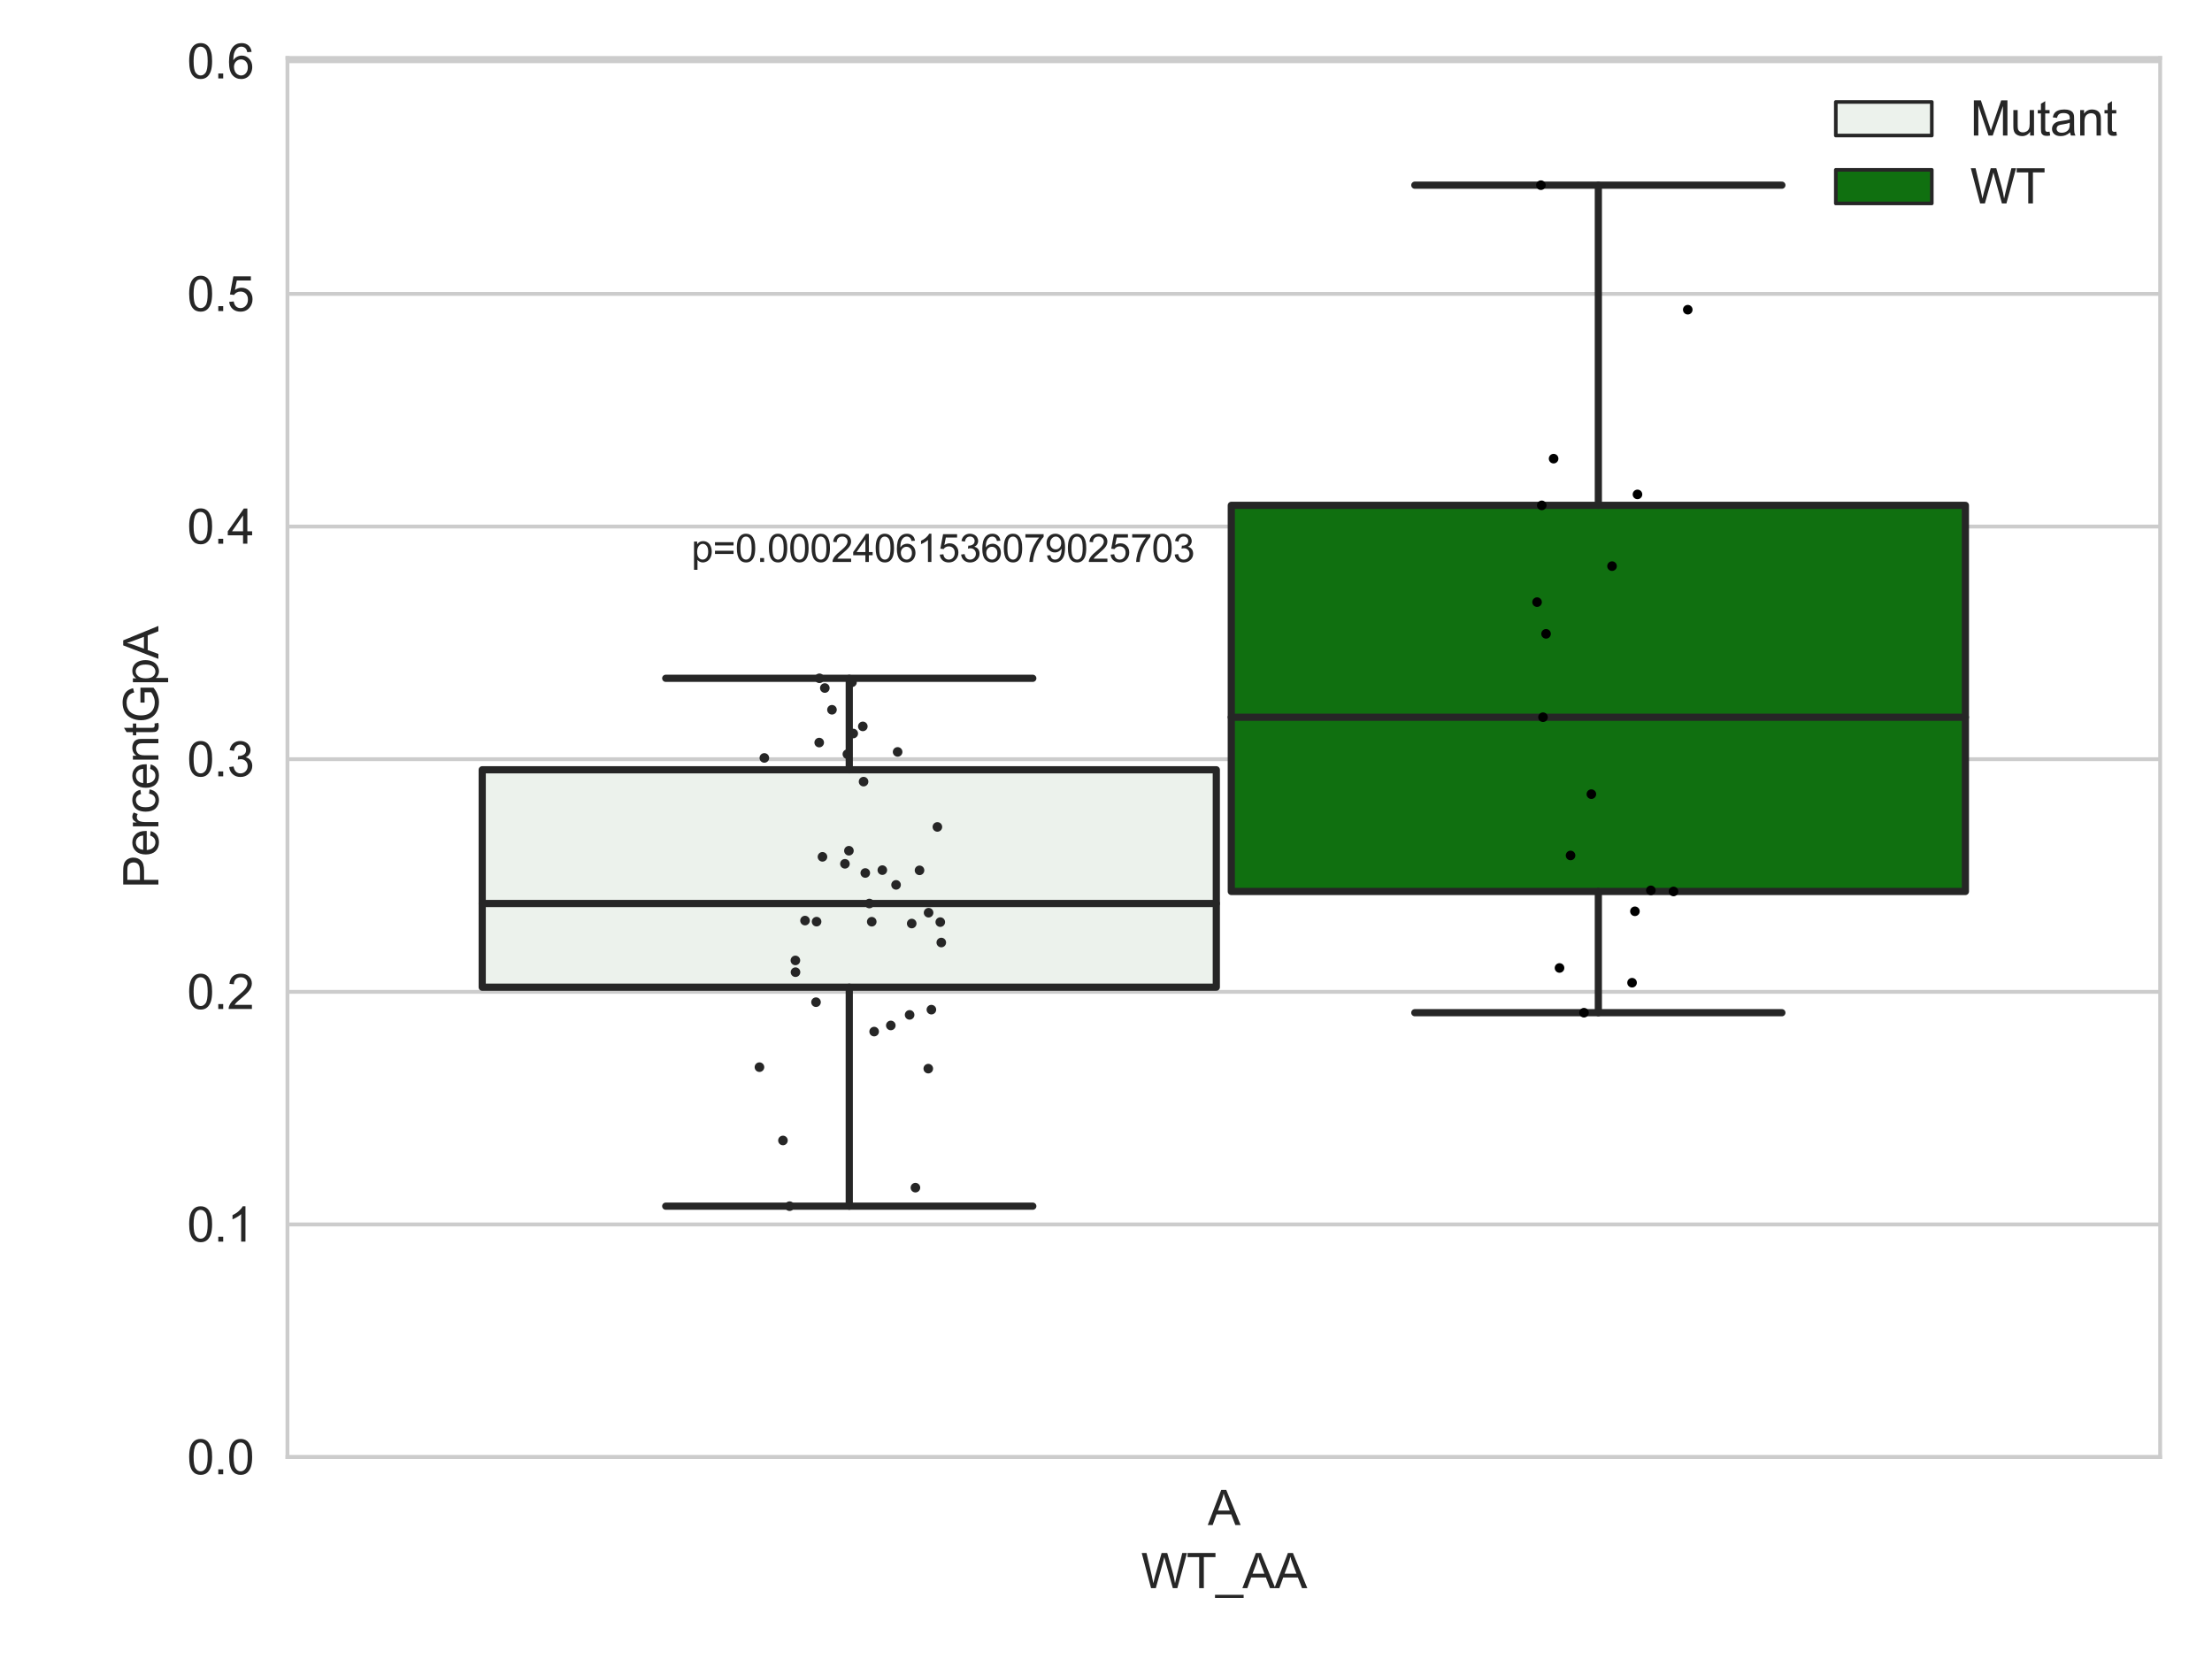 <?xml version="1.0" encoding="utf-8" standalone="no"?>
<!DOCTYPE svg PUBLIC "-//W3C//DTD SVG 1.1//EN"
  "http://www.w3.org/Graphics/SVG/1.1/DTD/svg11.dtd">
<svg xmlns:xlink="http://www.w3.org/1999/xlink" width="460.8pt" height="345.6pt" viewBox="0 0 460.8 345.6" xmlns="http://www.w3.org/2000/svg" version="1.1">
 <defs>
  <style type="text/css">*{stroke-linejoin: round; stroke-linecap: butt}</style>
 </defs>
 <g id="figure_1">
  <g id="patch_1">
   <path d="M 0 345.6 
L 460.8 345.6 
L 460.8 0 
L 0 0 
z
" style="fill: #ffffff"/>
  </g>
  <g id="axes_1">
   <g id="patch_2">
    <path d="M 59.881 303.539 
L 450 303.539 
L 450 12.078 
L 59.881 12.078 
z
" style="fill: #ffffff"/>
   </g>
   <g id="matplotlib.axis_1">
    <g id="xtick_1">
     <g id="text_1">
      <!-- A -->
      <g style="fill: #262626" transform="translate(251.605 317.697)scale(0.1 -0.1)">
       <defs>
        <path id="ArialMT-41" d="M -9 0 
L 1750 4581 
L 2403 4581 
L 4278 0 
L 3588 0 
L 3053 1388 
L 1138 1388 
L 634 0 
L -9 0 
z
M 1313 1881 
L 2866 1881 
L 2388 3150 
Q 2169 3728 2063 4100 
Q 1975 3659 1816 3225 
L 1313 1881 
z
" transform="scale(0.016)"/>
       </defs>
       <use xlink:href="#ArialMT-41"/>
      </g>
     </g>
    </g>
    <g id="text_2">
     <!-- WT_AA -->
     <g style="fill: #262626" transform="translate(237.716 330.842)scale(0.1 -0.1)">
      <defs>
       <path id="ArialMT-57" d="M 1294 0 
L 78 4581 
L 700 4581 
L 1397 1578 
Q 1509 1106 1591 641 
Q 1766 1375 1797 1488 
L 2669 4581 
L 3400 4581 
L 4056 2263 
Q 4303 1400 4413 641 
Q 4500 1075 4641 1638 
L 5359 4581 
L 5969 4581 
L 4713 0 
L 4128 0 
L 3163 3491 
Q 3041 3928 3019 4028 
Q 2947 3713 2884 3491 
L 1913 0 
L 1294 0 
z
" transform="scale(0.016)"/>
       <path id="ArialMT-54" d="M 1659 0 
L 1659 4041 
L 150 4041 
L 150 4581 
L 3781 4581 
L 3781 4041 
L 2266 4041 
L 2266 0 
L 1659 0 
z
" transform="scale(0.016)"/>
       <path id="ArialMT-5f" d="M -97 -1272 
L -97 -866 
L 3631 -866 
L 3631 -1272 
L -97 -1272 
z
" transform="scale(0.016)"/>
      </defs>
      <use xlink:href="#ArialMT-57"/>
      <use xlink:href="#ArialMT-54" x="94.385"/>
      <use xlink:href="#ArialMT-5f" x="155.469"/>
      <use xlink:href="#ArialMT-41" x="211.084"/>
      <use xlink:href="#ArialMT-41" x="277.783"/>
     </g>
    </g>
   </g>
   <g id="matplotlib.axis_2">
    <g id="ytick_1">
     <g id="line2d_1">
      <path d="M 59.881 303.539 
L 450 303.539 
" clip-path="url(#p63f6394748)" style="fill: none; stroke: #cccccc; stroke-width: 0.8; stroke-linecap: round"/>
     </g>
     <g id="text_3">
      <!-- 0.0 -->
      <g style="fill: #262626" transform="translate(38.981 307.118)scale(0.1 -0.1)">
       <defs>
        <path id="ArialMT-30" d="M 266 2259 
Q 266 3072 433 3567 
Q 600 4063 929 4331 
Q 1259 4600 1759 4600 
Q 2128 4600 2406 4451 
Q 2684 4303 2865 4023 
Q 3047 3744 3150 3342 
Q 3253 2941 3253 2259 
Q 3253 1453 3087 958 
Q 2922 463 2592 192 
Q 2263 -78 1759 -78 
Q 1097 -78 719 397 
Q 266 969 266 2259 
z
M 844 2259 
Q 844 1131 1108 757 
Q 1372 384 1759 384 
Q 2147 384 2411 759 
Q 2675 1134 2675 2259 
Q 2675 3391 2411 3762 
Q 2147 4134 1753 4134 
Q 1366 4134 1134 3806 
Q 844 3388 844 2259 
z
" transform="scale(0.016)"/>
        <path id="ArialMT-2e" d="M 581 0 
L 581 641 
L 1222 641 
L 1222 0 
L 581 0 
z
" transform="scale(0.016)"/>
       </defs>
       <use xlink:href="#ArialMT-30"/>
       <use xlink:href="#ArialMT-2e" x="55.615"/>
       <use xlink:href="#ArialMT-30" x="83.398"/>
      </g>
     </g>
    </g>
    <g id="ytick_2">
     <g id="line2d_2">
      <path d="M 59.881 255.075 
L 450 255.075 
" clip-path="url(#p63f6394748)" style="fill: none; stroke: #cccccc; stroke-width: 0.8; stroke-linecap: round"/>
     </g>
     <g id="text_4">
      <!-- 0.1 -->
      <g style="fill: #262626" transform="translate(38.981 258.654)scale(0.1 -0.1)">
       <defs>
        <path id="ArialMT-31" d="M 2384 0 
L 1822 0 
L 1822 3584 
Q 1619 3391 1289 3197 
Q 959 3003 697 2906 
L 697 3450 
Q 1169 3672 1522 3987 
Q 1875 4303 2022 4600 
L 2384 4600 
L 2384 0 
z
" transform="scale(0.016)"/>
       </defs>
       <use xlink:href="#ArialMT-30"/>
       <use xlink:href="#ArialMT-2e" x="55.615"/>
       <use xlink:href="#ArialMT-31" x="83.398"/>
      </g>
     </g>
    </g>
    <g id="ytick_3">
     <g id="line2d_3">
      <path d="M 59.881 206.612 
L 450 206.612 
" clip-path="url(#p63f6394748)" style="fill: none; stroke: #cccccc; stroke-width: 0.8; stroke-linecap: round"/>
     </g>
     <g id="text_5">
      <!-- 0.2 -->
      <g style="fill: #262626" transform="translate(38.981 210.191)scale(0.1 -0.1)">
       <defs>
        <path id="ArialMT-32" d="M 3222 541 
L 3222 0 
L 194 0 
Q 188 203 259 391 
Q 375 700 629 1000 
Q 884 1300 1366 1694 
Q 2113 2306 2375 2664 
Q 2638 3022 2638 3341 
Q 2638 3675 2398 3904 
Q 2159 4134 1775 4134 
Q 1369 4134 1125 3890 
Q 881 3647 878 3216 
L 300 3275 
Q 359 3922 746 4261 
Q 1134 4600 1788 4600 
Q 2447 4600 2831 4234 
Q 3216 3869 3216 3328 
Q 3216 3053 3103 2787 
Q 2991 2522 2730 2228 
Q 2469 1934 1863 1422 
Q 1356 997 1212 845 
Q 1069 694 975 541 
L 3222 541 
z
" transform="scale(0.016)"/>
       </defs>
       <use xlink:href="#ArialMT-30"/>
       <use xlink:href="#ArialMT-2e" x="55.615"/>
       <use xlink:href="#ArialMT-32" x="83.398"/>
      </g>
     </g>
    </g>
    <g id="ytick_4">
     <g id="line2d_4">
      <path d="M 59.881 158.149 
L 450 158.149 
" clip-path="url(#p63f6394748)" style="fill: none; stroke: #cccccc; stroke-width: 0.8; stroke-linecap: round"/>
     </g>
     <g id="text_6">
      <!-- 0.3 -->
      <g style="fill: #262626" transform="translate(38.981 161.727)scale(0.1 -0.1)">
       <defs>
        <path id="ArialMT-33" d="M 269 1209 
L 831 1284 
Q 928 806 1161 595 
Q 1394 384 1728 384 
Q 2125 384 2398 659 
Q 2672 934 2672 1341 
Q 2672 1728 2419 1979 
Q 2166 2231 1775 2231 
Q 1616 2231 1378 2169 
L 1441 2663 
Q 1497 2656 1531 2656 
Q 1891 2656 2178 2843 
Q 2466 3031 2466 3422 
Q 2466 3731 2256 3934 
Q 2047 4138 1716 4138 
Q 1388 4138 1169 3931 
Q 950 3725 888 3313 
L 325 3413 
Q 428 3978 793 4289 
Q 1159 4600 1703 4600 
Q 2078 4600 2393 4439 
Q 2709 4278 2876 4000 
Q 3044 3722 3044 3409 
Q 3044 3113 2884 2869 
Q 2725 2625 2413 2481 
Q 2819 2388 3044 2092 
Q 3269 1797 3269 1353 
Q 3269 753 2831 336 
Q 2394 -81 1725 -81 
Q 1122 -81 723 278 
Q 325 638 269 1209 
z
" transform="scale(0.016)"/>
       </defs>
       <use xlink:href="#ArialMT-30"/>
       <use xlink:href="#ArialMT-2e" x="55.615"/>
       <use xlink:href="#ArialMT-33" x="83.398"/>
      </g>
     </g>
    </g>
    <g id="ytick_5">
     <g id="line2d_5">
      <path d="M 59.881 109.685 
L 450 109.685 
" clip-path="url(#p63f6394748)" style="fill: none; stroke: #cccccc; stroke-width: 0.8; stroke-linecap: round"/>
     </g>
     <g id="text_7">
      <!-- 0.4 -->
      <g style="fill: #262626" transform="translate(38.981 113.264)scale(0.1 -0.1)">
       <defs>
        <path id="ArialMT-34" d="M 2069 0 
L 2069 1097 
L 81 1097 
L 81 1613 
L 2172 4581 
L 2631 4581 
L 2631 1613 
L 3250 1613 
L 3250 1097 
L 2631 1097 
L 2631 0 
L 2069 0 
z
M 2069 1613 
L 2069 3678 
L 634 1613 
L 2069 1613 
z
" transform="scale(0.016)"/>
       </defs>
       <use xlink:href="#ArialMT-30"/>
       <use xlink:href="#ArialMT-2e" x="55.615"/>
       <use xlink:href="#ArialMT-34" x="83.398"/>
      </g>
     </g>
    </g>
    <g id="ytick_6">
     <g id="line2d_6">
      <path d="M 59.881 61.222 
L 450 61.222 
" clip-path="url(#p63f6394748)" style="fill: none; stroke: #cccccc; stroke-width: 0.8; stroke-linecap: round"/>
     </g>
     <g id="text_8">
      <!-- 0.5 -->
      <g style="fill: #262626" transform="translate(38.981 64.801)scale(0.1 -0.1)">
       <defs>
        <path id="ArialMT-35" d="M 266 1200 
L 856 1250 
Q 922 819 1161 601 
Q 1400 384 1738 384 
Q 2144 384 2425 690 
Q 2706 997 2706 1503 
Q 2706 1984 2436 2262 
Q 2166 2541 1728 2541 
Q 1456 2541 1237 2417 
Q 1019 2294 894 2097 
L 366 2166 
L 809 4519 
L 3088 4519 
L 3088 3981 
L 1259 3981 
L 1013 2750 
Q 1425 3038 1878 3038 
Q 2478 3038 2890 2622 
Q 3303 2206 3303 1553 
Q 3303 931 2941 478 
Q 2500 -78 1738 -78 
Q 1113 -78 717 272 
Q 322 622 266 1200 
z
" transform="scale(0.016)"/>
       </defs>
       <use xlink:href="#ArialMT-30"/>
       <use xlink:href="#ArialMT-2e" x="55.615"/>
       <use xlink:href="#ArialMT-35" x="83.398"/>
      </g>
     </g>
    </g>
    <g id="ytick_7">
     <g id="line2d_7">
      <path d="M 59.881 12.758 
L 450 12.758 
" clip-path="url(#p63f6394748)" style="fill: none; stroke: #cccccc; stroke-width: 0.8; stroke-linecap: round"/>
     </g>
     <g id="text_9">
      <!-- 0.6 -->
      <g style="fill: #262626" transform="translate(38.981 16.337)scale(0.1 -0.1)">
       <defs>
        <path id="ArialMT-36" d="M 3184 3459 
L 2625 3416 
Q 2550 3747 2413 3897 
Q 2184 4138 1850 4138 
Q 1581 4138 1378 3988 
Q 1113 3794 959 3422 
Q 806 3050 800 2363 
Q 1003 2672 1297 2822 
Q 1591 2972 1913 2972 
Q 2475 2972 2870 2558 
Q 3266 2144 3266 1488 
Q 3266 1056 3080 686 
Q 2894 316 2569 119 
Q 2244 -78 1831 -78 
Q 1128 -78 684 439 
Q 241 956 241 2144 
Q 241 3472 731 4075 
Q 1159 4600 1884 4600 
Q 2425 4600 2770 4297 
Q 3116 3994 3184 3459 
z
M 888 1484 
Q 888 1194 1011 928 
Q 1134 663 1356 523 
Q 1578 384 1822 384 
Q 2178 384 2434 671 
Q 2691 959 2691 1453 
Q 2691 1928 2437 2201 
Q 2184 2475 1800 2475 
Q 1419 2475 1153 2201 
Q 888 1928 888 1484 
z
" transform="scale(0.016)"/>
       </defs>
       <use xlink:href="#ArialMT-30"/>
       <use xlink:href="#ArialMT-2e" x="55.615"/>
       <use xlink:href="#ArialMT-36" x="83.398"/>
      </g>
     </g>
    </g>
    <g id="text_10">
     <!-- PercentGpA -->
     <g style="fill: #262626" transform="translate(32.994 185.044)rotate(-90)scale(0.1 -0.1)">
      <defs>
       <path id="ArialMT-50" d="M 494 0 
L 494 4581 
L 2222 4581 
Q 2678 4581 2919 4538 
Q 3256 4481 3484 4323 
Q 3713 4166 3852 3881 
Q 3991 3597 3991 3256 
Q 3991 2672 3619 2267 
Q 3247 1863 2275 1863 
L 1100 1863 
L 1100 0 
L 494 0 
z
M 1100 2403 
L 2284 2403 
Q 2872 2403 3119 2622 
Q 3366 2841 3366 3238 
Q 3366 3525 3220 3729 
Q 3075 3934 2838 4000 
Q 2684 4041 2272 4041 
L 1100 4041 
L 1100 2403 
z
" transform="scale(0.016)"/>
       <path id="ArialMT-65" d="M 2694 1069 
L 3275 997 
Q 3138 488 2766 206 
Q 2394 -75 1816 -75 
Q 1088 -75 661 373 
Q 234 822 234 1631 
Q 234 2469 665 2931 
Q 1097 3394 1784 3394 
Q 2450 3394 2872 2941 
Q 3294 2488 3294 1666 
Q 3294 1616 3291 1516 
L 816 1516 
Q 847 969 1125 678 
Q 1403 388 1819 388 
Q 2128 388 2347 550 
Q 2566 713 2694 1069 
z
M 847 1978 
L 2700 1978 
Q 2663 2397 2488 2606 
Q 2219 2931 1791 2931 
Q 1403 2931 1139 2672 
Q 875 2413 847 1978 
z
" transform="scale(0.016)"/>
       <path id="ArialMT-72" d="M 416 0 
L 416 3319 
L 922 3319 
L 922 2816 
Q 1116 3169 1280 3281 
Q 1444 3394 1641 3394 
Q 1925 3394 2219 3213 
L 2025 2691 
Q 1819 2813 1613 2813 
Q 1428 2813 1281 2702 
Q 1134 2591 1072 2394 
Q 978 2094 978 1738 
L 978 0 
L 416 0 
z
" transform="scale(0.016)"/>
       <path id="ArialMT-63" d="M 2588 1216 
L 3141 1144 
Q 3050 572 2676 248 
Q 2303 -75 1759 -75 
Q 1078 -75 664 370 
Q 250 816 250 1647 
Q 250 2184 428 2587 
Q 606 2991 970 3192 
Q 1334 3394 1763 3394 
Q 2303 3394 2647 3120 
Q 2991 2847 3088 2344 
L 2541 2259 
Q 2463 2594 2264 2762 
Q 2066 2931 1784 2931 
Q 1359 2931 1093 2626 
Q 828 2322 828 1663 
Q 828 994 1084 691 
Q 1341 388 1753 388 
Q 2084 388 2306 591 
Q 2528 794 2588 1216 
z
" transform="scale(0.016)"/>
       <path id="ArialMT-6e" d="M 422 0 
L 422 3319 
L 928 3319 
L 928 2847 
Q 1294 3394 1984 3394 
Q 2284 3394 2536 3286 
Q 2788 3178 2913 3003 
Q 3038 2828 3088 2588 
Q 3119 2431 3119 2041 
L 3119 0 
L 2556 0 
L 2556 2019 
Q 2556 2363 2490 2533 
Q 2425 2703 2258 2804 
Q 2091 2906 1866 2906 
Q 1506 2906 1245 2678 
Q 984 2450 984 1813 
L 984 0 
L 422 0 
z
" transform="scale(0.016)"/>
       <path id="ArialMT-74" d="M 1650 503 
L 1731 6 
Q 1494 -44 1306 -44 
Q 1000 -44 831 53 
Q 663 150 594 308 
Q 525 466 525 972 
L 525 2881 
L 113 2881 
L 113 3319 
L 525 3319 
L 525 4141 
L 1084 4478 
L 1084 3319 
L 1650 3319 
L 1650 2881 
L 1084 2881 
L 1084 941 
Q 1084 700 1114 631 
Q 1144 563 1211 522 
Q 1278 481 1403 481 
Q 1497 481 1650 503 
z
" transform="scale(0.016)"/>
       <path id="ArialMT-47" d="M 2638 1797 
L 2638 2334 
L 4578 2338 
L 4578 638 
Q 4131 281 3656 101 
Q 3181 -78 2681 -78 
Q 2006 -78 1454 211 
Q 903 500 622 1047 
Q 341 1594 341 2269 
Q 341 2938 620 3517 
Q 900 4097 1425 4378 
Q 1950 4659 2634 4659 
Q 3131 4659 3532 4498 
Q 3934 4338 4162 4050 
Q 4391 3763 4509 3300 
L 3963 3150 
Q 3859 3500 3706 3700 
Q 3553 3900 3268 4020 
Q 2984 4141 2638 4141 
Q 2222 4141 1919 4014 
Q 1616 3888 1430 3681 
Q 1244 3475 1141 3228 
Q 966 2803 966 2306 
Q 966 1694 1177 1281 
Q 1388 869 1791 669 
Q 2194 469 2647 469 
Q 3041 469 3416 620 
Q 3791 772 3984 944 
L 3984 1797 
L 2638 1797 
z
" transform="scale(0.016)"/>
       <path id="ArialMT-70" d="M 422 -1272 
L 422 3319 
L 934 3319 
L 934 2888 
Q 1116 3141 1344 3267 
Q 1572 3394 1897 3394 
Q 2322 3394 2647 3175 
Q 2972 2956 3137 2557 
Q 3303 2159 3303 1684 
Q 3303 1175 3120 767 
Q 2938 359 2589 142 
Q 2241 -75 1856 -75 
Q 1575 -75 1351 44 
Q 1128 163 984 344 
L 984 -1272 
L 422 -1272 
z
M 931 1641 
Q 931 1000 1190 694 
Q 1450 388 1819 388 
Q 2194 388 2461 705 
Q 2728 1022 2728 1688 
Q 2728 2322 2467 2637 
Q 2206 2953 1844 2953 
Q 1484 2953 1207 2617 
Q 931 2281 931 1641 
z
" transform="scale(0.016)"/>
      </defs>
      <use xlink:href="#ArialMT-50"/>
      <use xlink:href="#ArialMT-65" x="66.699"/>
      <use xlink:href="#ArialMT-72" x="122.314"/>
      <use xlink:href="#ArialMT-63" x="155.615"/>
      <use xlink:href="#ArialMT-65" x="205.615"/>
      <use xlink:href="#ArialMT-6e" x="261.23"/>
      <use xlink:href="#ArialMT-74" x="316.846"/>
      <use xlink:href="#ArialMT-47" x="344.629"/>
      <use xlink:href="#ArialMT-70" x="422.412"/>
      <use xlink:href="#ArialMT-41" x="478.027"/>
     </g>
    </g>
   </g>
   <g id="patch_3">
    <path d="M 100.454 205.649 
L 253.38 205.649 
L 253.38 160.359 
L 100.454 160.359 
L 100.454 205.649 
z
" clip-path="url(#p63f6394748)" style="fill: #ecf2ec; stroke: #262626; stroke-width: 1.5; stroke-linejoin: miter"/>
   </g>
   <g id="patch_4">
    <path d="M 256.501 185.709 
L 409.428 185.709 
L 409.428 105.274 
L 256.501 105.274 
L 256.501 185.709 
z
" clip-path="url(#p63f6394748)" style="fill: #107010; stroke: #262626; stroke-width: 1.5; stroke-linejoin: miter"/>
   </g>
   <g id="patch_5">
    <path d="M 254.941 303.539 
L 254.941 303.539 
L 254.941 303.539 
L 254.941 303.539 
z
" clip-path="url(#p63f6394748)" style="fill: #ecf2ec; stroke: #262626; stroke-width: 0.75; stroke-linejoin: miter"/>
   </g>
   <g id="patch_6">
    <path d="M 254.941 303.539 
L 254.941 303.539 
L 254.941 303.539 
L 254.941 303.539 
z
" clip-path="url(#p63f6394748)" style="fill: #107010; stroke: #262626; stroke-width: 0.75; stroke-linejoin: miter"/>
   </g>
   <g id="PathCollection_1"/>
   <g id="PathCollection_2"/>
   <g id="line2d_8">
    <path d="M 176.917 205.649 
L 176.917 251.267 
" clip-path="url(#p63f6394748)" style="fill: none; stroke: #262626; stroke-width: 1.5; stroke-linecap: round"/>
   </g>
   <g id="line2d_9">
    <path d="M 176.917 160.359 
L 176.917 141.302 
" clip-path="url(#p63f6394748)" style="fill: none; stroke: #262626; stroke-width: 1.5; stroke-linecap: round"/>
   </g>
   <g id="line2d_10">
    <path d="M 138.685 251.267 
L 215.149 251.267 
" clip-path="url(#p63f6394748)" style="fill: none; stroke: #262626; stroke-width: 1.5; stroke-linecap: round"/>
   </g>
   <g id="line2d_11">
    <path d="M 138.685 141.302 
L 215.149 141.302 
" clip-path="url(#p63f6394748)" style="fill: none; stroke: #262626; stroke-width: 1.5; stroke-linecap: round"/>
   </g>
   <g id="line2d_12"/>
   <g id="line2d_13">
    <path d="M 332.964 185.709 
L 332.964 210.965 
" clip-path="url(#p63f6394748)" style="fill: none; stroke: #262626; stroke-width: 1.5; stroke-linecap: round"/>
   </g>
   <g id="line2d_14">
    <path d="M 332.964 105.274 
L 332.964 38.575 
" clip-path="url(#p63f6394748)" style="fill: none; stroke: #262626; stroke-width: 1.5; stroke-linecap: round"/>
   </g>
   <g id="line2d_15">
    <path d="M 294.733 210.965 
L 371.196 210.965 
" clip-path="url(#p63f6394748)" style="fill: none; stroke: #262626; stroke-width: 1.5; stroke-linecap: round"/>
   </g>
   <g id="line2d_16">
    <path d="M 294.733 38.575 
L 371.196 38.575 
" clip-path="url(#p63f6394748)" style="fill: none; stroke: #262626; stroke-width: 1.5; stroke-linecap: round"/>
   </g>
   <g id="line2d_17"/>
   <g id="line2d_18">
    <path d="M 100.454 188.218 
L 253.38 188.218 
" clip-path="url(#p63f6394748)" style="fill: none; stroke: #262626; stroke-width: 1.5; stroke-linecap: round"/>
   </g>
   <g id="line2d_19">
    <path d="M 256.501 149.409 
L 409.428 149.409 
" clip-path="url(#p63f6394748)" style="fill: none; stroke: #262626; stroke-width: 1.5; stroke-linecap: round"/>
   </g>
   <g id="patch_7">
    <path d="M 59.881 303.539 
L 59.881 12.078 
" style="fill: none; stroke: #cccccc; stroke-width: 0.8; stroke-linejoin: miter; stroke-linecap: square"/>
   </g>
   <g id="patch_8">
    <path d="M 450 303.539 
L 450 12.078 
" style="fill: none; stroke: #cccccc; stroke-width: 0.8; stroke-linejoin: miter; stroke-linecap: square"/>
   </g>
   <g id="patch_9">
    <path d="M 59.881 303.539 
L 450 303.539 
" style="fill: none; stroke: #cccccc; stroke-width: 0.8; stroke-linejoin: miter; stroke-linecap: square"/>
   </g>
   <g id="patch_10">
    <path d="M 59.881 12.078 
L 450 12.078 
" style="fill: none; stroke: #cccccc; stroke-width: 0.8; stroke-linejoin: miter; stroke-linecap: square"/>
   </g>
   <g id="PathCollection_3">
    <defs>
     <path id="C0_0_ffc9e9433e" d="M 0 1 
C 0.265 1 0.52 0.895 0.707 0.707 
C 0.895 0.52 1 0.265 1 -0 
C 1 -0.265 0.895 -0.52 0.707 -0.707 
C 0.52 -0.895 0.265 -1 0 -1 
C -0.265 -1 -0.52 -0.895 -0.707 -0.707 
C -0.895 -0.52 -1 -0.265 -1 0 
C -1 0.265 -0.895 0.52 -0.707 0.707 
C -0.52 0.895 -0.265 1 0 1 
z
"/>
    </defs>
    <g clip-path="url(#p63f6394748)">
     <use xlink:href="#C0_0_ffc9e9433e" x="164.486" y="251.267" style="fill: #262626"/>
    </g>
    <g clip-path="url(#p63f6394748)">
     <use xlink:href="#C0_0_ffc9e9433e" x="186.991" y="156.636" style="fill: #262626"/>
    </g>
    <g clip-path="url(#p63f6394748)">
     <use xlink:href="#C0_0_ffc9e9433e" x="177.747" y="152.805" style="fill: #262626"/>
    </g>
    <g clip-path="url(#p63f6394748)">
     <use xlink:href="#C0_0_ffc9e9433e" x="189.49" y="211.418" style="fill: #262626"/>
    </g>
    <g clip-path="url(#p63f6394748)">
     <use xlink:href="#C0_0_ffc9e9433e" x="193.44" y="190.133" style="fill: #262626"/>
    </g>
    <g clip-path="url(#p63f6394748)">
     <use xlink:href="#C0_0_ffc9e9433e" x="194.024" y="210.328" style="fill: #262626"/>
    </g>
    <g clip-path="url(#p63f6394748)">
     <use xlink:href="#C0_0_ffc9e9433e" x="173.314" y="147.858" style="fill: #262626"/>
    </g>
    <g clip-path="url(#p63f6394748)">
     <use xlink:href="#C0_0_ffc9e9433e" x="170.7" y="141.302" style="fill: #262626"/>
    </g>
    <g clip-path="url(#p63f6394748)">
     <use xlink:href="#C0_0_ffc9e9433e" x="182.103" y="214.898" style="fill: #262626"/>
    </g>
    <g clip-path="url(#p63f6394748)">
     <use xlink:href="#C0_0_ffc9e9433e" x="181.107" y="188.218" style="fill: #262626"/>
    </g>
    <g clip-path="url(#p63f6394748)">
     <use xlink:href="#C0_0_ffc9e9433e" x="165.718" y="202.523" style="fill: #262626"/>
    </g>
    <g clip-path="url(#p63f6394748)">
     <use xlink:href="#C0_0_ffc9e9433e" x="193.379" y="222.616" style="fill: #262626"/>
    </g>
    <g clip-path="url(#p63f6394748)">
     <use xlink:href="#C0_0_ffc9e9433e" x="179.896" y="162.828" style="fill: #262626"/>
    </g>
    <g clip-path="url(#p63f6394748)">
     <use xlink:href="#C0_0_ffc9e9433e" x="170.109" y="191.996" style="fill: #262626"/>
    </g>
    <g clip-path="url(#p63f6394748)">
     <use xlink:href="#C0_0_ffc9e9433e" x="190.699" y="247.411" style="fill: #262626"/>
    </g>
    <g clip-path="url(#p63f6394748)">
     <use xlink:href="#C0_0_ffc9e9433e" x="169.991" y="208.774" style="fill: #262626"/>
    </g>
    <g clip-path="url(#p63f6394748)">
     <use xlink:href="#C0_0_ffc9e9433e" x="196.088" y="196.346" style="fill: #262626"/>
    </g>
    <g clip-path="url(#p63f6394748)">
     <use xlink:href="#C0_0_ffc9e9433e" x="176.016" y="179.947" style="fill: #262626"/>
    </g>
    <g clip-path="url(#p63f6394748)">
     <use xlink:href="#C0_0_ffc9e9433e" x="195.274" y="172.263" style="fill: #262626"/>
    </g>
    <g clip-path="url(#p63f6394748)">
     <use xlink:href="#C0_0_ffc9e9433e" x="159.226" y="157.889" style="fill: #262626"/>
    </g>
    <g clip-path="url(#p63f6394748)">
     <use xlink:href="#C0_0_ffc9e9433e" x="158.208" y="222.309" style="fill: #262626"/>
    </g>
    <g clip-path="url(#p63f6394748)">
     <use xlink:href="#C0_0_ffc9e9433e" x="165.696" y="200.074" style="fill: #262626"/>
    </g>
    <g clip-path="url(#p63f6394748)">
     <use xlink:href="#C0_0_ffc9e9433e" x="171.336" y="178.493" style="fill: #262626"/>
    </g>
    <g clip-path="url(#p63f6394748)">
     <use xlink:href="#C0_0_ffc9e9433e" x="189.926" y="192.389" style="fill: #262626"/>
    </g>
    <g clip-path="url(#p63f6394748)">
     <use xlink:href="#C0_0_ffc9e9433e" x="163.104" y="237.578" style="fill: #262626"/>
    </g>
    <g clip-path="url(#p63f6394748)">
     <use xlink:href="#C0_0_ffc9e9433e" x="195.877" y="192.092" style="fill: #262626"/>
    </g>
    <g clip-path="url(#p63f6394748)">
     <use xlink:href="#C0_0_ffc9e9433e" x="181.601" y="192.011" style="fill: #262626"/>
    </g>
    <g clip-path="url(#p63f6394748)">
     <use xlink:href="#C0_0_ffc9e9433e" x="180.254" y="181.86" style="fill: #262626"/>
    </g>
    <g clip-path="url(#p63f6394748)">
     <use xlink:href="#C0_0_ffc9e9433e" x="170.656" y="154.691" style="fill: #262626"/>
    </g>
    <g clip-path="url(#p63f6394748)">
     <use xlink:href="#C0_0_ffc9e9433e" x="176.846" y="177.223" style="fill: #262626"/>
    </g>
    <g clip-path="url(#p63f6394748)">
     <use xlink:href="#C0_0_ffc9e9433e" x="176.524" y="157.103" style="fill: #262626"/>
    </g>
    <g clip-path="url(#p63f6394748)">
     <use xlink:href="#C0_0_ffc9e9433e" x="183.805" y="181.262" style="fill: #262626"/>
    </g>
    <g clip-path="url(#p63f6394748)">
     <use xlink:href="#C0_0_ffc9e9433e" x="191.554" y="181.307" style="fill: #262626"/>
    </g>
    <g clip-path="url(#p63f6394748)">
     <use xlink:href="#C0_0_ffc9e9433e" x="179.742" y="151.322" style="fill: #262626"/>
    </g>
    <g clip-path="url(#p63f6394748)">
     <use xlink:href="#C0_0_ffc9e9433e" x="167.702" y="191.774" style="fill: #262626"/>
    </g>
    <g clip-path="url(#p63f6394748)">
     <use xlink:href="#C0_0_ffc9e9433e" x="185.571" y="213.618" style="fill: #262626"/>
    </g>
    <g clip-path="url(#p63f6394748)">
     <use xlink:href="#C0_0_ffc9e9433e" x="186.666" y="184.334" style="fill: #262626"/>
    </g>
    <g clip-path="url(#p63f6394748)">
     <use xlink:href="#C0_0_ffc9e9433e" x="171.825" y="143.33" style="fill: #262626"/>
    </g>
    <g clip-path="url(#p63f6394748)">
     <use xlink:href="#C0_0_ffc9e9433e" x="177.486" y="142.125" style="fill: #262626"/>
    </g>
   </g>
   <g id="PathCollection_4">
    <defs>
     <path id="C1_0_8af5bc77b8" d="M 0 1 
C 0.265 1 0.52 0.895 0.707 0.707 
C 0.895 0.52 1 0.265 1 -0 
C 1 -0.265 0.895 -0.52 0.707 -0.707 
C 0.52 -0.895 0.265 -1 0 -1 
C -0.265 -1 -0.52 -0.895 -0.707 -0.707 
C -0.895 -0.52 -1 -0.265 -1 0 
C -1 0.265 -0.895 0.52 -0.707 0.707 
C -0.52 0.895 -0.265 1 0 1 
z
"/>
    </defs>
    <g clip-path="url(#p63f6394748)">
     <use xlink:href="#C1_0_8af5bc77b8" x="320.199" y="125.435"/>
    </g>
    <g clip-path="url(#p63f6394748)">
     <use xlink:href="#C1_0_8af5bc77b8" x="321.177" y="105.274"/>
    </g>
    <g clip-path="url(#p63f6394748)">
     <use xlink:href="#C1_0_8af5bc77b8" x="324.877" y="201.644"/>
    </g>
    <g clip-path="url(#p63f6394748)">
     <use xlink:href="#C1_0_8af5bc77b8" x="322.07" y="132.041"/>
    </g>
    <g clip-path="url(#p63f6394748)">
     <use xlink:href="#C1_0_8af5bc77b8" x="335.815" y="117.933"/>
    </g>
    <g clip-path="url(#p63f6394748)">
     <use xlink:href="#C1_0_8af5bc77b8" x="321.001" y="38.575"/>
    </g>
    <g clip-path="url(#p63f6394748)">
     <use xlink:href="#C1_0_8af5bc77b8" x="321.437" y="149.409"/>
    </g>
    <g clip-path="url(#p63f6394748)">
     <use xlink:href="#C1_0_8af5bc77b8" x="339.988" y="204.717"/>
    </g>
    <g clip-path="url(#p63f6394748)">
     <use xlink:href="#C1_0_8af5bc77b8" x="323.644" y="95.546"/>
    </g>
    <g clip-path="url(#p63f6394748)">
     <use xlink:href="#C1_0_8af5bc77b8" x="343.905" y="185.479"/>
    </g>
    <g clip-path="url(#p63f6394748)">
     <use xlink:href="#C1_0_8af5bc77b8" x="329.973" y="210.965"/>
    </g>
    <g clip-path="url(#p63f6394748)">
     <use xlink:href="#C1_0_8af5bc77b8" x="340.585" y="189.84"/>
    </g>
    <g clip-path="url(#p63f6394748)">
     <use xlink:href="#C1_0_8af5bc77b8" x="327.177" y="178.208"/>
    </g>
    <g clip-path="url(#p63f6394748)">
     <use xlink:href="#C1_0_8af5bc77b8" x="351.593" y="64.515"/>
    </g>
    <g clip-path="url(#p63f6394748)">
     <use xlink:href="#C1_0_8af5bc77b8" x="341.117" y="102.994"/>
    </g>
    <g clip-path="url(#p63f6394748)">
     <use xlink:href="#C1_0_8af5bc77b8" x="331.51" y="165.439"/>
    </g>
    <g clip-path="url(#p63f6394748)">
     <use xlink:href="#C1_0_8af5bc77b8" x="348.625" y="185.709"/>
    </g>
   </g>
   <g id="text_11">
    <!-- 39 -->
    <g style="fill: #262626" transform="translate(196.423 -496.107)scale(0.1 -0.1)">
     <defs>
      <path id="ArialMT-39" d="M 350 1059 
L 891 1109 
Q 959 728 1153 556 
Q 1347 384 1650 384 
Q 1909 384 2104 503 
Q 2300 622 2425 820 
Q 2550 1019 2634 1356 
Q 2719 1694 2719 2044 
Q 2719 2081 2716 2156 
Q 2547 1888 2255 1720 
Q 1963 1553 1622 1553 
Q 1053 1553 659 1965 
Q 266 2378 266 3053 
Q 266 3750 677 4175 
Q 1088 4600 1706 4600 
Q 2153 4600 2523 4359 
Q 2894 4119 3086 3673 
Q 3278 3228 3278 2384 
Q 3278 1506 3087 986 
Q 2897 466 2520 194 
Q 2144 -78 1638 -78 
Q 1100 -78 759 220 
Q 419 519 350 1059 
z
M 2653 3081 
Q 2653 3566 2395 3850 
Q 2138 4134 1775 4134 
Q 1400 4134 1122 3828 
Q 844 3522 844 3034 
Q 844 2597 1108 2323 
Q 1372 2050 1759 2050 
Q 2150 2050 2401 2323 
Q 2653 2597 2653 3081 
z
" transform="scale(0.016)"/>
     </defs>
     <use xlink:href="#ArialMT-33"/>
     <use xlink:href="#ArialMT-39" x="55.615"/>
    </g>
   </g>
   <g id="text_12">
    <!-- p=0.00024061536079025703 -->
    <g style="fill: #262626" transform="translate(144.039 117.07)scale(0.08 -0.08)">
     <defs>
      <path id="ArialMT-3d" d="M 3381 2694 
L 356 2694 
L 356 3219 
L 3381 3219 
L 3381 2694 
z
M 3381 1303 
L 356 1303 
L 356 1828 
L 3381 1828 
L 3381 1303 
z
" transform="scale(0.016)"/>
      <path id="ArialMT-37" d="M 303 3981 
L 303 4522 
L 3269 4522 
L 3269 4084 
Q 2831 3619 2401 2847 
Q 1972 2075 1738 1259 
Q 1569 684 1522 0 
L 944 0 
Q 953 541 1156 1306 
Q 1359 2072 1739 2783 
Q 2119 3494 2547 3981 
L 303 3981 
z
" transform="scale(0.016)"/>
     </defs>
     <use xlink:href="#ArialMT-70"/>
     <use xlink:href="#ArialMT-3d" x="55.615"/>
     <use xlink:href="#ArialMT-30" x="114.014"/>
     <use xlink:href="#ArialMT-2e" x="169.629"/>
     <use xlink:href="#ArialMT-30" x="197.412"/>
     <use xlink:href="#ArialMT-30" x="253.027"/>
     <use xlink:href="#ArialMT-30" x="308.643"/>
     <use xlink:href="#ArialMT-32" x="364.258"/>
     <use xlink:href="#ArialMT-34" x="419.873"/>
     <use xlink:href="#ArialMT-30" x="475.488"/>
     <use xlink:href="#ArialMT-36" x="531.104"/>
     <use xlink:href="#ArialMT-31" x="586.719"/>
     <use xlink:href="#ArialMT-35" x="642.334"/>
     <use xlink:href="#ArialMT-33" x="697.949"/>
     <use xlink:href="#ArialMT-36" x="753.564"/>
     <use xlink:href="#ArialMT-30" x="809.18"/>
     <use xlink:href="#ArialMT-37" x="864.795"/>
     <use xlink:href="#ArialMT-39" x="920.41"/>
     <use xlink:href="#ArialMT-30" x="976.025"/>
     <use xlink:href="#ArialMT-32" x="1031.641"/>
     <use xlink:href="#ArialMT-35" x="1087.256"/>
     <use xlink:href="#ArialMT-37" x="1142.871"/>
     <use xlink:href="#ArialMT-30" x="1198.486"/>
     <use xlink:href="#ArialMT-33" x="1254.102"/>
    </g>
   </g>
   <g id="text_13">
    <!-- 17 -->
    <g style="fill: #262626" transform="translate(313.458 -496.107)scale(0.1 -0.1)">
     <use xlink:href="#ArialMT-31"/>
     <use xlink:href="#ArialMT-37" x="55.615"/>
    </g>
   </g>
   <g id="legend_1">
    <g id="patch_11">
     <path d="M 382.431 28.236 
L 402.431 28.236 
L 402.431 21.236 
L 382.431 21.236 
z
" style="fill: #ecf2ec; stroke: #262626; stroke-width: 0.75; stroke-linejoin: miter"/>
    </g>
    <g id="text_14">
     <!-- Mutant -->
     <g style="fill: #262626" transform="translate(410.431 28.236)scale(0.1 -0.1)">
      <defs>
       <path id="ArialMT-4d" d="M 475 0 
L 475 4581 
L 1388 4581 
L 2472 1338 
Q 2622 884 2691 659 
Q 2769 909 2934 1394 
L 4031 4581 
L 4847 4581 
L 4847 0 
L 4263 0 
L 4263 3834 
L 2931 0 
L 2384 0 
L 1059 3900 
L 1059 0 
L 475 0 
z
" transform="scale(0.016)"/>
       <path id="ArialMT-75" d="M 2597 0 
L 2597 488 
Q 2209 -75 1544 -75 
Q 1250 -75 995 37 
Q 741 150 617 320 
Q 494 491 444 738 
Q 409 903 409 1263 
L 409 3319 
L 972 3319 
L 972 1478 
Q 972 1038 1006 884 
Q 1059 663 1231 536 
Q 1403 409 1656 409 
Q 1909 409 2131 539 
Q 2353 669 2445 892 
Q 2538 1116 2538 1541 
L 2538 3319 
L 3100 3319 
L 3100 0 
L 2597 0 
z
" transform="scale(0.016)"/>
       <path id="ArialMT-61" d="M 2588 409 
Q 2275 144 1986 34 
Q 1697 -75 1366 -75 
Q 819 -75 525 192 
Q 231 459 231 875 
Q 231 1119 342 1320 
Q 453 1522 633 1644 
Q 813 1766 1038 1828 
Q 1203 1872 1538 1913 
Q 2219 1994 2541 2106 
Q 2544 2222 2544 2253 
Q 2544 2597 2384 2738 
Q 2169 2928 1744 2928 
Q 1347 2928 1158 2789 
Q 969 2650 878 2297 
L 328 2372 
Q 403 2725 575 2942 
Q 747 3159 1072 3276 
Q 1397 3394 1825 3394 
Q 2250 3394 2515 3294 
Q 2781 3194 2906 3042 
Q 3031 2891 3081 2659 
Q 3109 2516 3109 2141 
L 3109 1391 
Q 3109 606 3145 398 
Q 3181 191 3288 0 
L 2700 0 
Q 2613 175 2588 409 
z
M 2541 1666 
Q 2234 1541 1622 1453 
Q 1275 1403 1131 1340 
Q 988 1278 909 1158 
Q 831 1038 831 891 
Q 831 666 1001 516 
Q 1172 366 1500 366 
Q 1825 366 2078 508 
Q 2331 650 2450 897 
Q 2541 1088 2541 1459 
L 2541 1666 
z
" transform="scale(0.016)"/>
      </defs>
      <use xlink:href="#ArialMT-4d"/>
      <use xlink:href="#ArialMT-75" x="83.301"/>
      <use xlink:href="#ArialMT-74" x="138.916"/>
      <use xlink:href="#ArialMT-61" x="166.699"/>
      <use xlink:href="#ArialMT-6e" x="222.314"/>
      <use xlink:href="#ArialMT-74" x="277.93"/>
     </g>
    </g>
    <g id="patch_12">
     <path d="M 382.431 42.381 
L 402.431 42.381 
L 402.431 35.381 
L 382.431 35.381 
z
" style="fill: #107010; stroke: #262626; stroke-width: 0.75; stroke-linejoin: miter"/>
    </g>
    <g id="text_15">
     <!-- WT -->
     <g style="fill: #262626" transform="translate(410.431 42.381)scale(0.1 -0.1)">
      <use xlink:href="#ArialMT-57"/>
      <use xlink:href="#ArialMT-54" x="94.385"/>
     </g>
    </g>
   </g>
  </g>
 </g>
 <defs>
  <clipPath id="p63f6394748">
   <rect x="59.881" y="12.078" width="390.119" height="291.46"/>
  </clipPath>
 </defs>
</svg>

